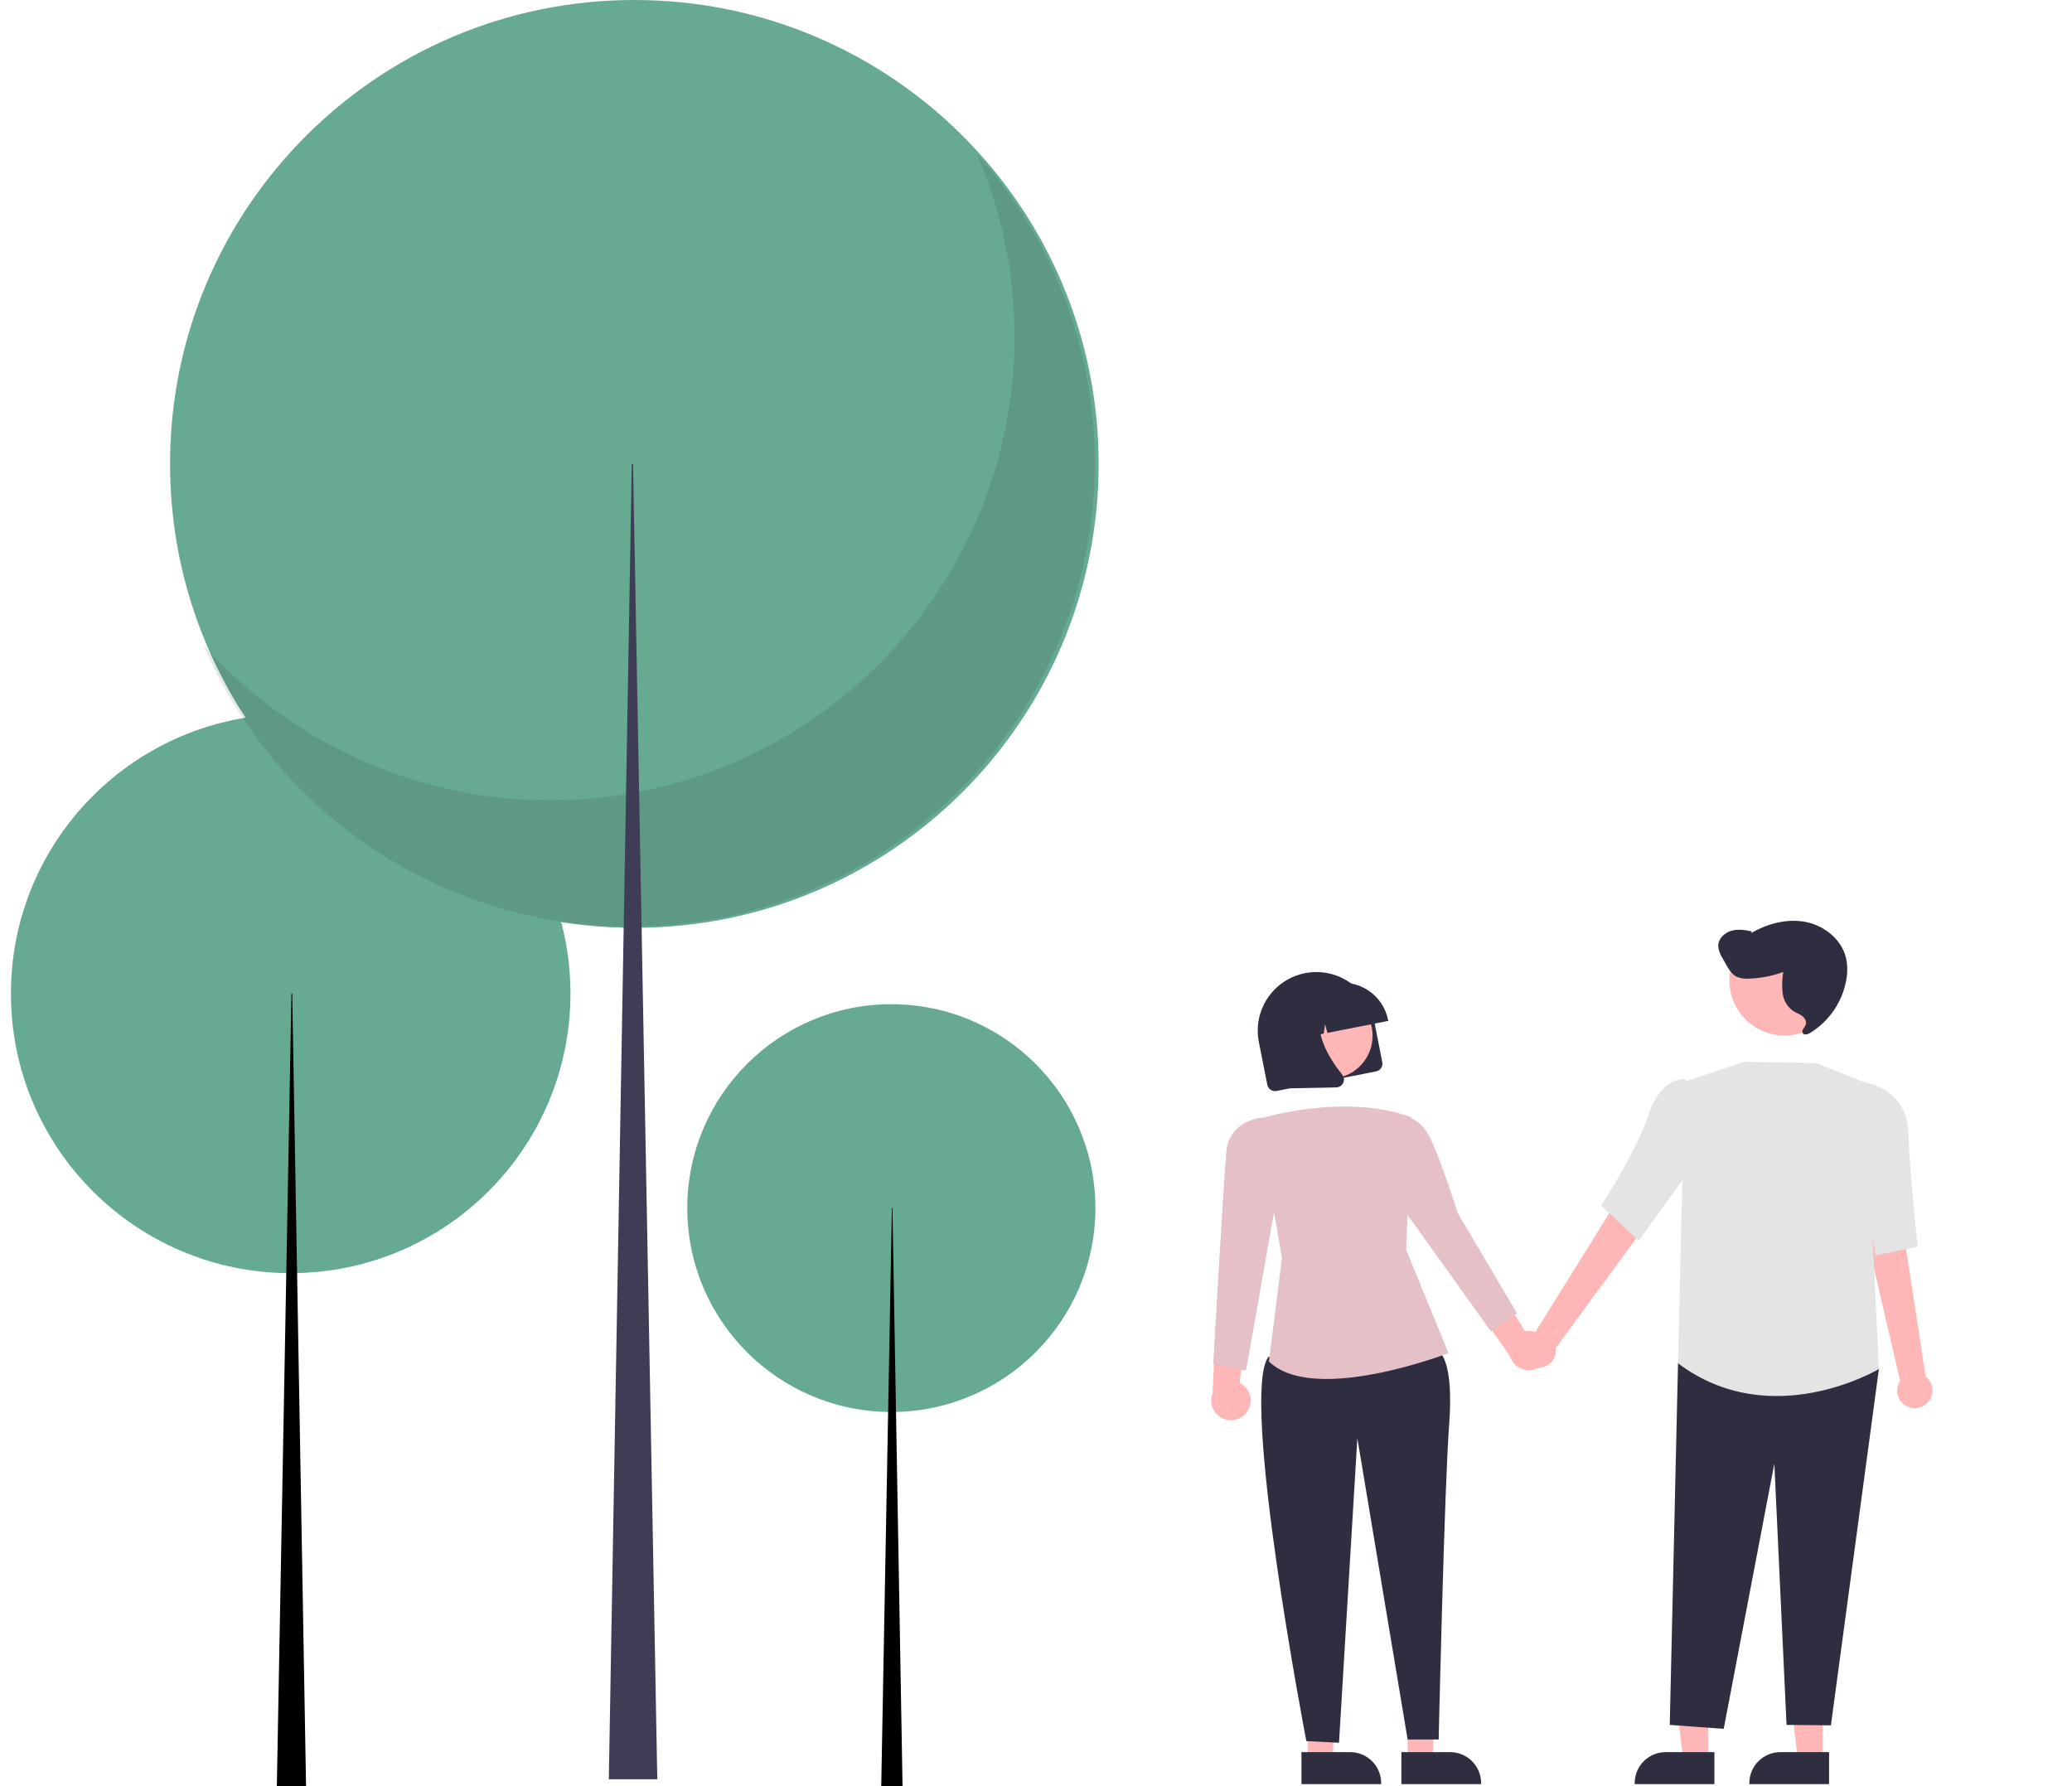 <svg width="319" height="275" viewBox="0 0 319 275" fill="none" xmlns="http://www.w3.org/2000/svg">
<g clip-path="url(#clip0_1393_6138)">
<path d="M44.752 196.018C68.54 196.018 87.824 176.75 87.824 152.98C87.824 129.211 68.54 109.942 44.752 109.942C20.964 109.942 1.68 129.211 1.68 152.98C1.68 176.75 20.964 196.018 44.752 196.018Z" fill="#67AA92"/>
<path d="M44.87 152.98H44.989L47.119 275.001H42.622L44.87 152.98Z" fill="black"/>
<path d="M137.227 217.393C154.578 217.393 168.643 203.339 168.643 186.002C168.643 168.665 154.578 154.611 137.227 154.611C119.877 154.611 105.812 168.665 105.812 186.002C105.812 203.339 119.877 217.393 137.227 217.393Z" fill="#67AA92"/>
<path d="M137.313 186.002H137.4L138.953 275H135.673L137.313 186.002Z" fill="black"/>
<path d="M97.662 142.855C137.141 142.855 169.145 110.876 169.145 71.428C169.145 31.979 137.141 0 97.662 0C58.182 0 26.178 31.979 26.178 71.428C26.178 110.876 58.182 142.855 97.662 142.855Z" fill="#67AA92"/>
<path opacity="0.1" d="M150.443 23.72C157.111 39.305 158.015 56.751 152.995 72.941C147.974 89.131 137.356 103.01 123.038 112.097C108.719 121.185 91.633 124.889 74.833 122.548C58.033 120.206 42.613 111.972 31.33 99.317C35.403 108.838 41.499 117.361 49.196 124.295C56.893 131.229 66.007 136.408 75.906 139.473C85.805 142.538 96.252 143.416 106.524 142.046C116.797 140.676 126.648 137.091 135.396 131.539C144.144 125.987 151.579 118.601 157.186 109.893C162.794 101.184 166.44 91.362 167.871 81.106C169.302 70.85 168.485 60.406 165.476 50.497C162.466 40.588 157.337 31.451 150.443 23.72Z" fill="black"/>
<path d="M97.465 71.428H97.268L93.733 273.937H101.196L97.465 71.428Z" fill="#3F3D56"/>
<path d="M262.976 271.004H259.169L257.358 256.332H262.976L262.976 271.004Z" fill="#FFB6B6"/>
<path d="M263.946 274.691L251.671 274.691V274.536C251.671 273.269 252.175 272.055 253.071 271.16C253.967 270.265 255.182 269.762 256.449 269.762H256.449L263.946 269.762L263.946 274.691Z" fill="#2F2E41"/>
<path d="M280.628 271.004H276.821L275.01 256.332H280.629L280.628 271.004Z" fill="#FFB6B6"/>
<path d="M281.599 274.691L269.324 274.691V274.536C269.324 273.269 269.828 272.055 270.724 271.16C271.62 270.265 272.835 269.762 274.102 269.762H274.102L281.599 269.762L281.599 274.691Z" fill="#2F2E41"/>
<path d="M216.727 271.004H220.534L221.241 256.253L216.727 256.332L216.727 271.004Z" fill="#FFB6B6"/>
<path d="M215.756 269.762L223.253 269.762H223.254C224.521 269.762 225.736 270.265 226.632 271.16C227.528 272.055 228.031 273.269 228.031 274.535V274.691L215.757 274.691L215.756 269.762Z" fill="#2F2E41"/>
<path d="M201.338 271.004H205.145L205.899 256.253L201.337 256.332L201.338 271.004Z" fill="#FFB6B6"/>
<path d="M200.367 269.762L207.864 269.762H207.864C209.131 269.762 210.347 270.265 211.243 271.16C212.139 272.055 212.642 273.269 212.642 274.535V274.691L200.367 274.691L200.367 269.762Z" fill="#2F2E41"/>
<path d="M234.294 208.842C234.151 208.474 234.091 208.079 234.118 207.685C234.145 207.291 234.257 206.908 234.448 206.563C234.639 206.217 234.903 205.917 235.222 205.685C235.542 205.453 235.908 205.293 236.296 205.217L249.293 184.339L253.685 188.238L239.528 207.535C239.612 208.194 239.451 208.861 239.076 209.41C238.701 209.958 238.137 210.35 237.492 210.511C236.847 210.672 236.165 210.591 235.576 210.284C234.986 209.976 234.53 209.463 234.294 208.842Z" fill="#FFB6B6"/>
<path d="M293.696 216.569C293.335 216.41 293.013 216.173 292.753 215.876C292.493 215.579 292.302 215.228 292.192 214.849C292.083 214.47 292.058 214.071 292.119 213.681C292.18 213.291 292.326 212.92 292.547 212.592L286.962 188.646L292.828 188.3L296.473 211.947C296.999 212.354 297.357 212.939 297.48 213.592C297.603 214.245 297.481 214.921 297.139 215.491C296.797 216.06 296.258 216.485 295.623 216.684C294.988 216.882 294.303 216.842 293.696 216.569Z" fill="#FFB6B6"/>
<path d="M238.421 207.811C238.406 207.371 238.294 206.939 238.094 206.546C237.893 206.153 237.609 205.809 237.262 205.538C236.914 205.266 236.511 205.075 236.081 204.976C235.651 204.877 235.204 204.874 234.773 204.966L229.215 195.801L226.826 200.832L232.47 208.764C232.673 209.478 233.131 210.093 233.758 210.492C234.384 210.891 235.135 211.046 235.869 210.929C236.602 210.811 237.267 210.429 237.738 209.855C238.208 209.28 238.451 208.553 238.421 207.811Z" fill="#FFB6B6"/>
<path d="M191.975 217.398C192.234 217.042 192.412 216.633 192.496 216.2C192.58 215.767 192.568 215.321 192.461 214.893C192.354 214.466 192.155 214.067 191.876 213.725C191.598 213.382 191.248 213.105 190.851 212.913L192.113 202.271L187.132 204.768L186.698 214.491C186.418 215.179 186.401 215.945 186.649 216.645C186.897 217.345 187.394 217.929 188.044 218.287C188.695 218.646 189.454 218.753 190.179 218.589C190.903 218.425 191.542 218.002 191.975 217.398Z" fill="#FFB6B6"/>
<path d="M259.958 206.617L258.343 209.894L257.072 265.571L265.378 266.179L273.173 225.345L275.052 265.571L281.883 265.637L289.272 210.776L259.958 206.617Z" fill="#2F2E41"/>
<path d="M218.96 206.617L221.655 208.213C221.655 208.213 223.846 209.606 223.109 219.297C222.373 228.988 221.492 267.813 221.492 267.813H216.714L208.975 221.434L206.151 268.316L201.121 268.064C201.121 268.064 190.845 214.689 195.291 208.897L218.96 206.617Z" fill="#2F2E41"/>
<path d="M259.367 166.521L268.441 163.495L279.582 163.658L287.162 166.682L289.272 210.777C289.272 210.777 272.686 220.705 258.343 209.895L259.367 166.521Z" fill="#E4E4E4"/>
<path d="M259.367 166.132C259.367 166.132 255.788 165.713 253.793 171.65C251.797 177.587 246.521 185.618 246.521 185.618L252.292 191.026L263.836 175.029L259.367 166.132Z" fill="#E4E4E4"/>
<path d="M284.347 167.515L287.162 166.682C287.162 166.682 293.54 167.531 293.794 174.386C294.049 181.242 295.254 191.971 295.254 191.971L288.75 193.266L284.347 167.515Z" fill="#E4E4E4"/>
<path d="M193.664 172.323C193.664 172.323 206.774 168.112 217.351 172.038L216.485 192.424L223.009 208.327C223.009 208.327 202.267 216.366 195.355 209.61L197.371 193.681L193.664 172.323Z" fill="#E6C0C7"/>
<path d="M213.827 174.432L216.574 172.038C216.574 172.038 218.406 172.016 219.983 174.833C221.56 177.651 224.417 186.744 224.417 186.744L233.564 202.225L229.54 204.989L215.033 184.717L213.827 174.432Z" fill="#E6C0C7"/>
<path d="M194.151 173.328L194.338 172.051C194.338 172.051 189.23 172.428 188.798 177.346C188.366 182.264 186.786 210.015 186.786 210.015L191.839 211.02L196.865 182.538L194.151 173.328Z" fill="#E6C0C7"/>
<path d="M274.737 159.433C279.419 159.433 283.215 155.64 283.215 150.962C283.215 146.284 279.419 142.491 274.737 142.491C270.055 142.491 266.26 146.284 266.26 150.962C266.26 155.64 270.055 159.433 274.737 159.433Z" fill="#FFB6B6"/>
<path d="M211.859 164.955L196.534 167.97C196.219 168.032 195.892 167.966 195.625 167.787C195.358 167.609 195.173 167.331 195.111 167.016L193.81 160.416C193.581 159.255 193.584 158.059 193.817 156.899C194.05 155.738 194.51 154.635 195.17 153.652C196.503 151.667 198.571 150.292 200.918 149.83C203.266 149.368 205.701 149.857 207.688 151.189C209.675 152.521 211.05 154.587 211.513 156.933L212.813 163.533C212.875 163.848 212.809 164.175 212.63 164.441C212.451 164.708 212.174 164.893 211.859 164.955Z" fill="#2F2E41"/>
<path d="M204.707 166.075C208.36 166.075 211.321 163.116 211.321 159.466C211.321 155.816 208.36 152.857 204.707 152.857C201.054 152.857 198.093 155.816 198.093 159.466C198.093 163.116 201.054 166.075 204.707 166.075Z" fill="#FFB6B6"/>
<path d="M213.737 157.18L204.366 159.024L204.005 157.699L203.79 159.138L202.347 159.422L201.631 156.795L201.204 159.646L198.412 160.196L198.386 160.064C198.023 158.208 198.41 156.285 199.465 154.715C200.519 153.145 202.153 152.057 204.009 151.69L205.33 151.43C207.187 151.067 209.112 151.454 210.683 152.508C212.254 153.561 213.343 155.194 213.711 157.048L213.737 157.18Z" fill="#2F2E41"/>
<path d="M205.937 167.399C205.867 167.413 205.795 167.421 205.723 167.422L198.623 167.563L196.39 156.231L203.944 154.745L203.799 155C201.795 158.544 204.724 163.074 206.649 165.46C206.79 165.634 206.879 165.845 206.906 166.068C206.933 166.291 206.896 166.518 206.8 166.721C206.72 166.894 206.601 167.046 206.451 167.164C206.301 167.282 206.125 167.363 205.937 167.399Z" fill="#2F2E41"/>
<path d="M266.488 143.326C267.524 143.007 268.644 143.165 269.702 143.401L269.601 143.658C272.127 142.195 275.134 141.386 278 141.946C280.866 142.507 283.507 144.617 284.2 147.451C284.452 148.584 284.468 149.756 284.246 150.895C283.943 152.568 283.29 154.159 282.33 155.562C281.37 156.966 280.124 158.152 278.674 159.041C278.311 159.261 277.751 159.418 277.537 159.052C277.293 158.636 277.843 158.214 278.007 157.761C278.186 157.265 277.86 156.715 277.436 156.402C277.012 156.088 276.494 155.925 276.051 155.64C275.608 155.32 275.237 154.912 274.961 154.441C274.685 153.97 274.51 153.447 274.447 152.905C274.328 151.822 274.361 150.727 274.546 149.653C272.843 150.276 271.05 150.62 269.236 150.673C268.594 150.732 267.948 150.63 267.355 150.376C266.594 149.988 266.135 149.201 265.718 148.456C265.543 148.144 265.369 147.832 265.194 147.52C264.817 146.961 264.589 146.316 264.53 145.645C264.531 144.562 265.452 143.645 266.488 143.326Z" fill="#2F2E41"/>
</g>
<defs>
<clipPath id="clip0_1393_6138">
<rect width="319" height="275" fill="white"/>
</clipPath>
</defs>
</svg>
